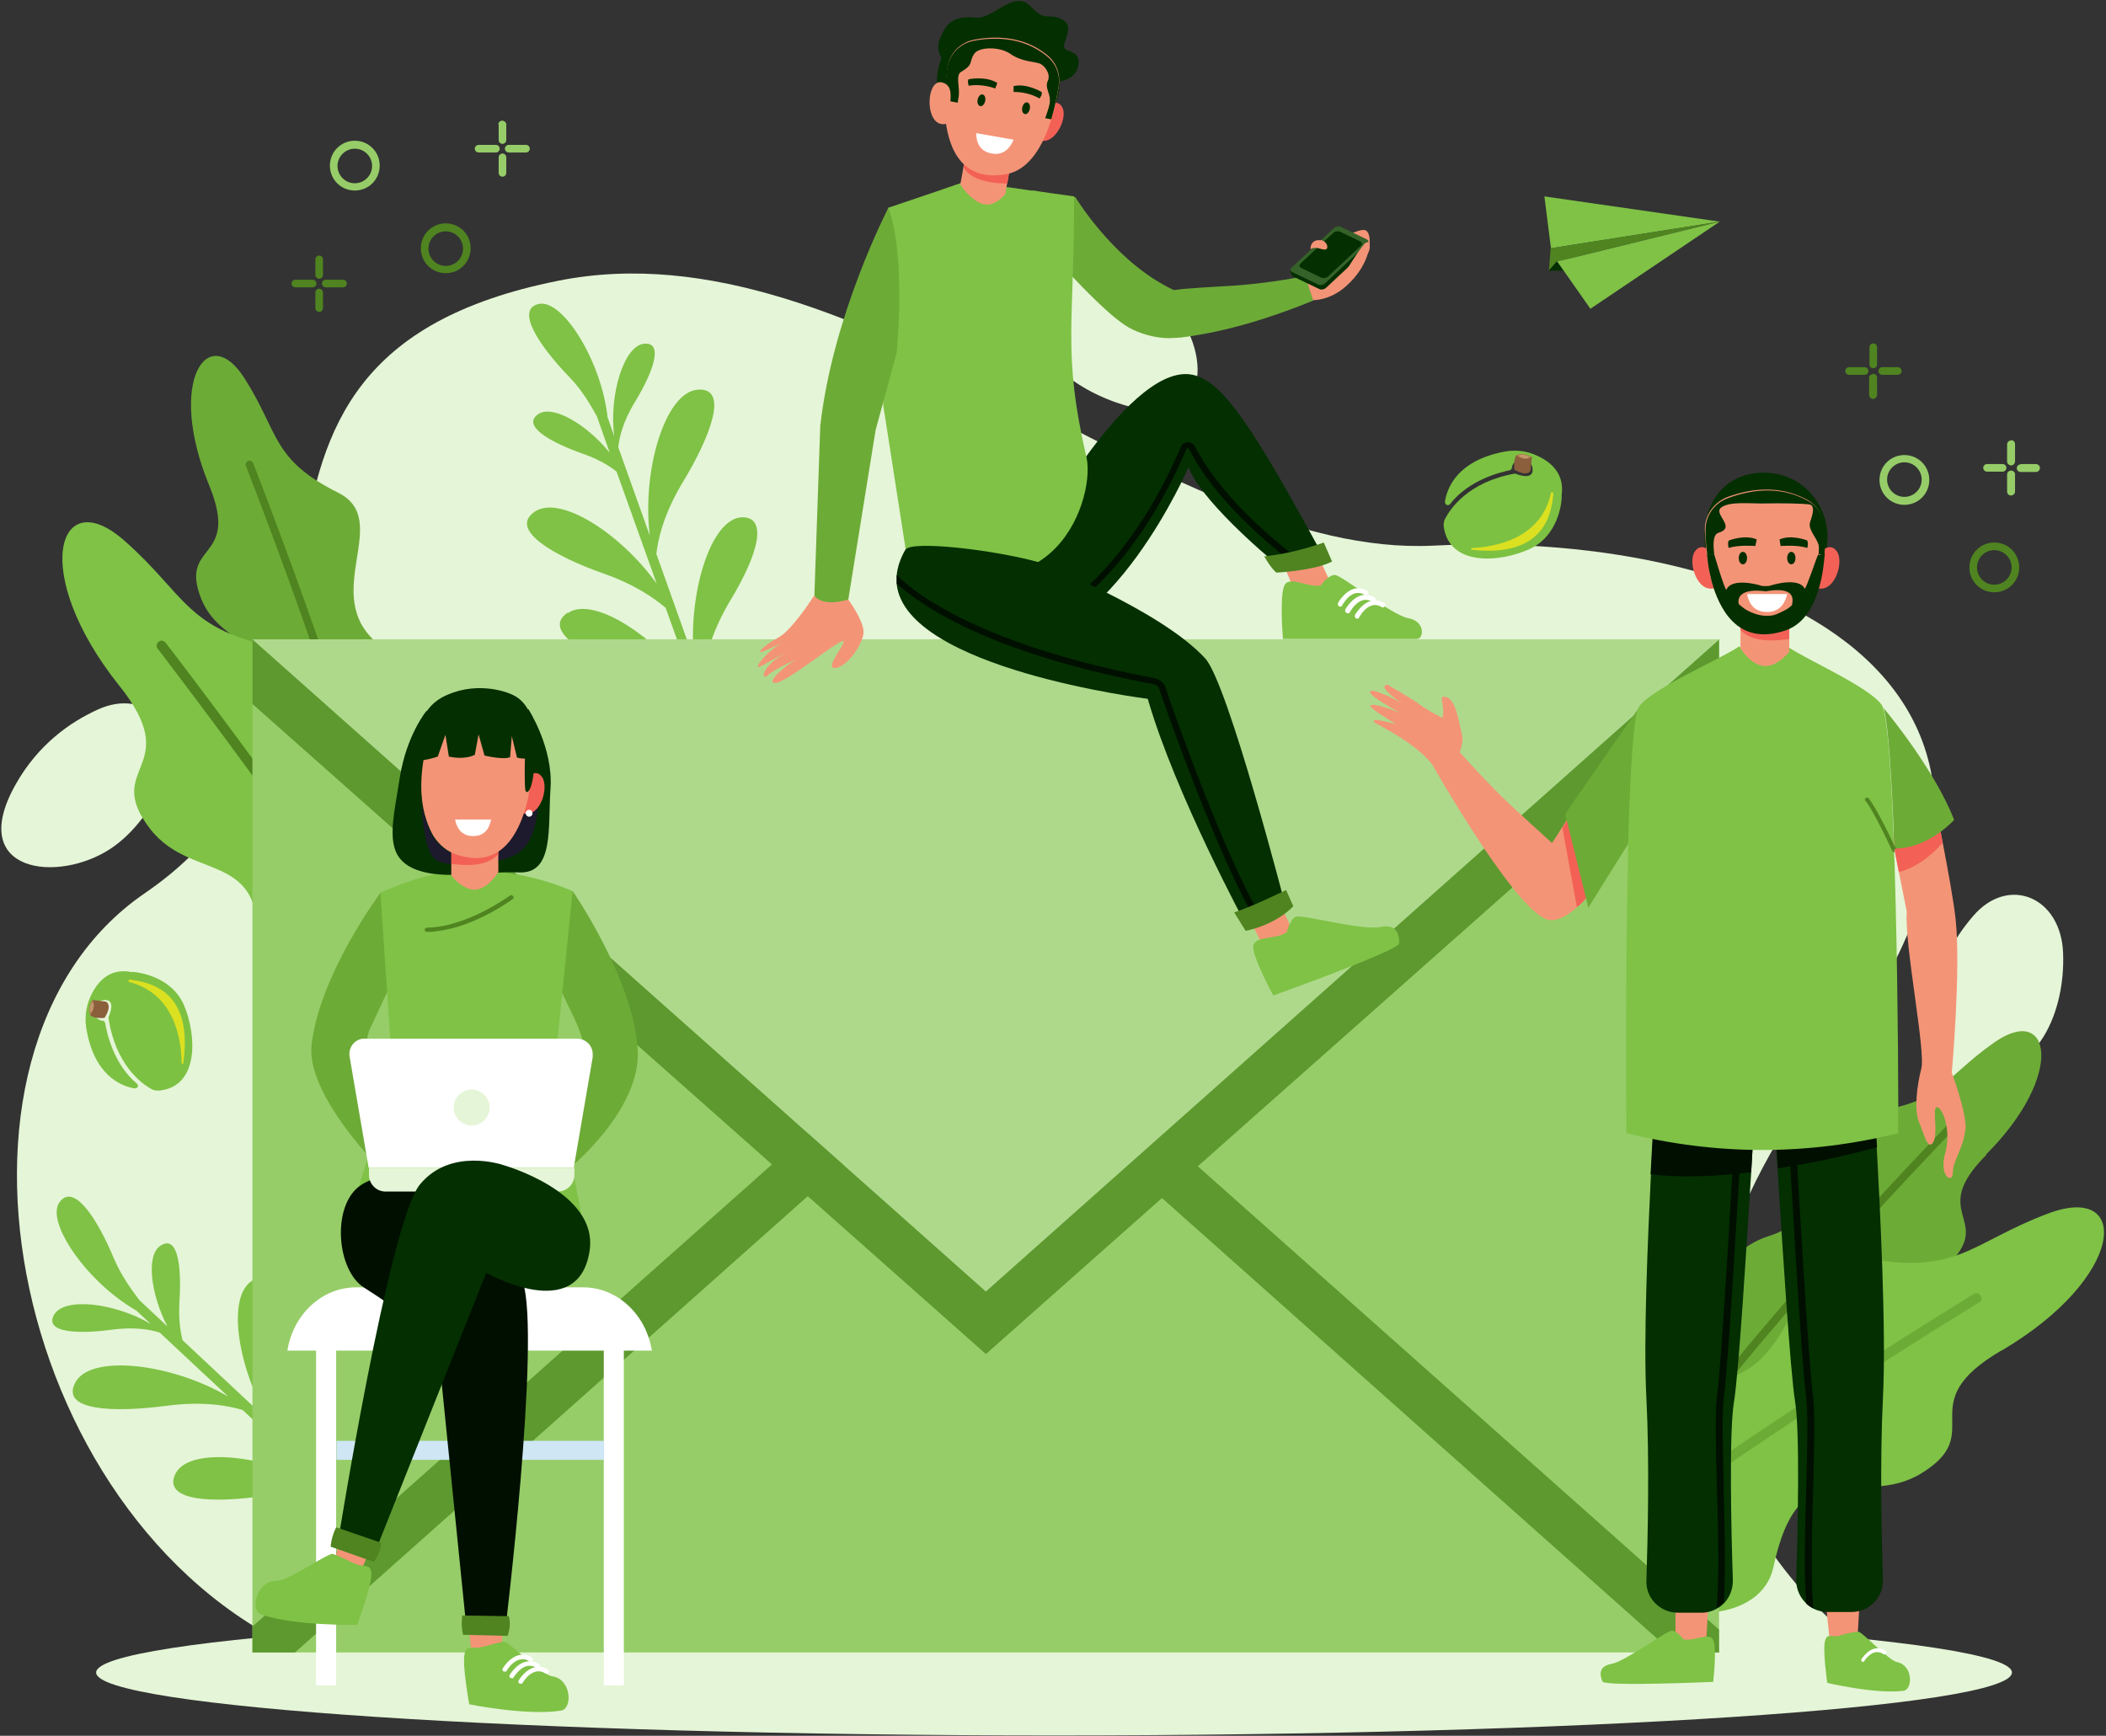 <?xml version="1.0" encoding="UTF-8"?>
<svg id="Layer_1" data-name="Layer 1" xmlns="http://www.w3.org/2000/svg" version="1.1" viewBox="0 0 609 502">
  <rect x="0" y="0" width="609" height="502" fill="#333333" stroke="none"/>
  <defs>
    <style>
      .cls-1 {
        fill: #f49477;
      }

      .cls-1, .cls-2, .cls-3, .cls-4, .cls-5, .cls-6, .cls-7, .cls-8, .cls-9, .cls-10, .cls-11, .cls-12, .cls-13, .cls-14, .cls-15, .cls-16, .cls-17, .cls-18, .cls-19, .cls-20, .cls-21, .cls-22, .cls-23 {
        stroke-width: 0px;
      }

      .cls-2 {
        fill: #aed98b;
      }

      .cls-3 {
        fill: #f7941d;
      }

      .cls-4 {
        fill: #7fc246;
      }

      .cls-5 {
        fill: #5d992f;
      }

      .cls-6 {
        fill: #3f77c4;
      }

      .cls-7 {
        fill: #7cc142;
      }

      .cls-8 {
        fill: #6dab37;
      }

      .cls-9 {
        fill: #96cd68;
      }

      .cls-10 {
        fill: #1c1a2c;
      }

      .cls-11 {
        fill: #042f01;
      }

      .cls-12 {
        fill: #356229;
      }

      .cls-13 {
        fill: #a97c50;
      }

      .cls-14 {
        fill: #4f8420;
      }

      .cls-15 {
        fill: #e5f5d7;
      }

      .cls-16 {
        fill: #f36156;
      }

      .cls-17 {
        fill: #8b5e3c;
      }

      .cls-18 {
        fill: #cfe6f4;
      }

      .cls-19 {
        fill: #dbe020;
      }

      .cls-20 {
        fill: #c49a6c;
      }

      .cls-21 {
        fill: #000f00;
      }

      .cls-22 {
        fill: #252334;
      }

      .cls-23 {
        fill: #fff;
      }
    </style>
  </defs>
  <path class="cls-15" d="M541.9,479.2c-30.3-23-82.1-80.1-13.9-169.8,84.4-110.9-16.7-156.4-113.5-151.6-77.9,3.8-165.6-94.1-253.1-76.6-116.1,23.2-40.7,123.2-119.5,177.1-67.1,45.9-38.3,185.9,49.1,220.9h450.9,0Z"/>
  <path class="cls-15" d="M596.6,275.8c-.5-16.4-15.8-22.8-26-10.9-5.9,6.8-11.5,16.6-12.5,29.7-2.3,29.3,23.3,20.8,32.9,5.1,4.1-6.7,5.9-15.6,5.6-23.9M314.4,75.3c-16.2-3.1-25.7,10.5-16.2,23.1,5.4,7.2,13.8,14.7,26.4,18.6,28.1,8.6,25.3-18.3,12-31-5.7-5.4-14-9.1-22.2-10.6ZM47.3,226c6.5-15.1-4.8-27.3-19-20.8-8.2,3.7-17.4,10.3-23.8,21.7-14.4,25.6,12.4,28.7,27.7,18.4,6.5-4.4,11.9-11.7,15.1-19.4ZM581.8,483.7c0,10.1-124,18.2-277,18.2s-277-8.2-277-18.2,124-18.2,277-18.2,277,8.2,277,18.2"/>
  <path class="cls-8" d="M574.4,334c-17,17,2,18.4-10.5,31.2-11.3,11.7-28.1.3-27,28.8.2,6.2-4.3,10.9-10.7,13.2-10.5,3.9-20.7.3-27-6.9-.5-.6-1-1.2-1.5-1.8-4.8-6.5-6.5-15.4-3-24.2,2.9-7.1,8-14.1,17-16.9,21.2-6.6,9.4-34.6,27.4-35.9,21.6-1.5,22.4-9.4,37.7-20.1,16.3-11.3,20.5,9.5-2.5,32.5"/>
  <path class="cls-14" d="M566.8,324.8c-.5.5-39.8,41-67.5,75.6-.5-.6-1-1.2-1.5-1.8,27.8-34.6,66.9-74.9,67.4-75.4.4-.4,1.2-.5,1.6,0,.4.4.5,1.2,0,1.6h0Z"/>
  <path class="cls-4" d="M578.7,390.6c-26.6,15.6-3.5,23.5-23.1,35.5-17.9,10.9-35.1-8.7-42.8,27.2-1.7,7.8-8.8,12.1-17.5,13-14.3,1.5-25.9-6.3-31.4-17.3-.5-.9-.9-1.8-1.2-2.7-3.9-9.7-3.2-21.3,4.1-31.1,5.9-7.9,14.5-15,26.6-15.6,28.5-1.3,22.9-40.1,45.6-35.8,27.4,5.1,30.9-4.5,53.4-12.9,23.9-8.9,22.4,18.5-13.6,39.7"/>
  <path class="cls-8" d="M572.2,376.7c-.7.5-62.8,38.3-108.4,72.4-.5-.9-.9-1.8-1.2-2.7,45.8-34.1,107.4-71.7,108.2-72.2.7-.4,1.6-.2,2,.6.4.7.2,1.5-.5,1.9M60.5,140.4c9.1,22.2-8.9,16.2-2.3,32.8,6,15.1,25.8,11.1,13.8,37-2.6,5.7-.2,11.7,4.7,16.3,8.2,7.6,19,8.3,27.6,4.1.7-.3,1.4-.7,2-1.1,6.9-4.2,12-11.7,12.1-21.2,0-7.7-1.9-16.1-9.2-22.2-17-14.2,4.6-35.6-11.4-43.6-19.4-9.7-17-17.3-27.1-33.1-10.6-16.7-22.6.9-10.2,31"/>
  <path class="cls-14" d="M71.1,134.7c.2.6,20.9,53.2,33.2,95.8.7-.3,1.4-.7,2-1.1-12.3-42.7-32.9-94.9-33.1-95.5-.3-.6-.9-.8-1.5-.6-.5.2-.8.9-.6,1.4h0Z"/>
  <path class="cls-4" d="M34.5,198.3c19.2,24.1-5.1,23.2,8.9,41.4,12.8,16.5,35.8,4.4,30.3,40.7-1.2,7.9,3.9,14.5,11.7,18.4,12.8,6.5,26.4,3.4,35.5-4.9.7-.7,1.4-1.4,2.1-2.1,7.1-7.7,10.6-18.7,7.3-30.5-2.7-9.5-8.2-19.2-19.3-24.1-26.2-11.4-7.1-45.6-29.8-49.8-27.4-5-27.3-15.3-45.3-31.1-19.1-16.8-27.5,9.2-1.5,41.9"/>
  <path class="cls-14" d="M45.6,187.6c.5.7,44.9,58.2,75.4,106.4.7-.7,1.4-1.4,2.1-2.1-30.6-48.2-74.7-105.4-75.2-106-.5-.7-1.4-.8-2-.3-.7.5-.8,1.4-.3,2,0,0,0,0,0,0h0Z"/>
  <path class="cls-4" d="M164.2,177.3c7.7-5.3,27.1,7.8,37.3,23.7l-9-25.2c-3.3-2.8-9-6.8-17.9-9.9-13.9-4.9-27.7-12.6-20-17.9,7.3-5,24.8,6.2,35.3,20.8l-11.6-32.4c-2.1-1.7-5.4-3.7-10.1-5.3-8.7-3.1-17.5-7.9-12.6-11.3,4.2-2.9,14,2.9,20.7,11.1l-3.7-10.5c-1.7-3-4.1-7.4-8-11.4-8.9-9.2-15.6-19.6-8.8-21.1,6.9-1.5,18.1,16.5,19.9,32.8l1.9,5.4c-1.5-11.9,2.8-26.2,8.7-26.7,5.9-.5,2.2,8.8-2.6,16.7-3.7,6-4.7,10.8-4.9,13.3l9.1,25.5c-2.3-18.8,4.4-41.4,13.8-42.2,9.4-.8,3.5,13.9-4.1,26.5-5.8,9.5-7.4,17.1-7.8,21l10.9,30.6c-1.9-18.6,4.7-41.1,14-41.2,7.1,0,5,10-3.6,24.2-5.8,9.7-7.6,18.3-8.2,22.9l5.1,14.4c-.9.6-1.8.9-2.6.9l-2-5.7c-2.9-2.8-8.9-7.5-19.3-11.2-13.9-4.9-27.7-12.6-20-17.9M96.1,391c-7.9,5-3.7,28,6.9,43.6l-19.6-18.3c-1.3-4.1-2.7-10.9-2-20.4,1-14.7-.5-30.5-8.5-25.5-7.5,4.7-4.1,25.3,5,40.7l-25.1-23.5c-.7-2.6-1.2-6.4-.9-11.4.6-9.2-.3-19.2-5.4-16-4.4,2.7-2.9,14.1,1.9,23.4l-8.1-7.6c-2.1-2.8-5.1-6.8-7.3-11.9-4.9-11.8-11.7-22.1-15.8-16.4-4.1,5.7,8,23.2,22.2,31.3l4.2,3.9c-10.3-6.1-25.1-7.9-28-2.6-2.8,5.2,7.2,5.5,16.4,4.3,7-1,11.8,0,14.2.8l19.8,18.5c-16.3-9.6-39.8-12.4-44.2-4.1-4.5,8.3,11.4,8.7,26,6.8,11-1.5,18.6,0,22.4,1.2l23.7,22.2c-16.3-9.2-39.6-12-43.3-3.5-2.9,6.5,7.2,8.5,23.7,6.4,11.2-1.5,19.9.3,24.3,1.6l11.2,10.4c.9-.5,1.5-1.2,1.9-2.1l-4.4-4.2c-1.4-3.8-3.4-11.2-2.6-22.1,1-14.7-.5-30.5-8.5-25.5"/>
  <path class="cls-9" d="M497.1,184.9v293H73V184.9h424.1Z"/>
  <path class="cls-5" d="M497.1,184.9v18.8l-212,187.9L73,203.6v-18.8l212,188.6,212.1-188.6h0Z"/>
  <path class="cls-5" d="M244.2,336.5l-158.9,141.4h-12.3v-7.5l162.1-144.2,9.1,10.3M497.1,471.4v6.5h-13.4l-158.9-141.4,9.1-10.3,163.2,145.1"/>
  <path class="cls-2" d="M73,184.9l212.1,188.6,212.1-188.6H73Z"/>
  <path class="cls-1" d="M380.1,158.5l5.4,11.6-11.4.2-4.4-10.5,10.4-1.2"/>
  <path class="cls-4" d="M381.9,169.3s2.3-3.2,4.2-3c1.9.1,16.3,11.6,21.2,12.5,4.9.9,4.5,6,2.4,6-5.9,0-38.7,0-38.7,0,0,0-1-11.7.3-15.2,1.3-3.5,6.8.5,10.7-.3"/>
  <path class="cls-23" d="M389.9,177.3c-.4.1-.8-.1-.9-.5,0-.2,0-.4,0-.5,0-.1,1.6-2.7,3.6-3.7,2.7-1.4,4.8.2,4.9.2.3.2.4.6.2,1-.2.3-.6.4-1,.2,0,0,0,0,0,0,0,0-1.5-1.1-3.4-.1-1.7.8-3,3.2-3,3.2,0,.2-.2.3-.4.3"/>
  <path class="cls-23" d="M387.8,175.4c-.4.1-.8,0-.9-.5,0-.2,0-.4,0-.5,0-.1,1.6-2.7,3.6-3.7,2.7-1.4,4.8.2,4.9.2.3.2.4.7.1,1-.2.3-.7.4-1,.1,0,0-1.5-1.1-3.4-.1-1.7.8-3,3.2-3,3.2,0,.2-.2.3-.4.3M392.7,178.9c-.4.1-.8-.1-.9-.5,0-.2,0-.4,0-.5,0-.1,1.6-2.7,3.6-3.7,2.7-1.4,4.8.2,4.9.2.3.2.4.7.1,1-.2.3-.7.4-1,.1,0,0,0,0,0,0,0,0-1.5-1.1-3.4-.1-1.7.8-3,3.2-3,3.2,0,.2-.2.3-.4.3h0Z"/>
  <path class="cls-11" d="M383.4,162.2l-5.1,1.7-2.8.2-4.8.3c-6.4-5.1-23.7-20.3-27-29.3,0,0-22.2,51.6-52.9,51.6s3.3-25.7,8.3-31c0,0,28.3-52.7,46.6-47.1,8.2,2.5,16.5,14.5,37.7,53.7"/>
  <path class="cls-21" d="M378.3,163.9l-2.8.2c-18.8-14.3-27.6-26.3-31.6-34.1-.1-.3-.4-.4-.5-.4-.1,0-.2,0-.3.2-9,21.2-19.8,34-27.3,40.9-8.2,7.6-14.1,10.1-14.4,10.2l-.3-.8-.3-.8c0,0,6-2.5,13.9-9.9,7.3-6.8,17.9-19.3,26.8-40.2.3-.8,1-1.3,1.9-1.3.9,0,1.8.5,2.2,1.3,4,7.8,13,20.1,32.8,34.7"/>
  <path class="cls-14" d="M365.6,160.9c.8,1.5,2.2,3.6,3.5,4.7,0,0,10.8-.5,16.1-3.2l-2.4-5.5s-8.6,3.2-17.3,4"/>
  <path class="cls-8" d="M379.8,86.9c-15.4,6.3-27.8,9.4-38.2,10.7h0c-.1,0-2.6.2-3.6.2-2.8,0-6.7-.7-10.5-2.5-2.8-1.3-6.7-4.6-10.8-8.6-5.1-4.9-10.5-10.8-14.2-15.1-2.9-3.3-4.8-5.5-4.8-5.5,2.6-3.8,8.3-7.3,13.2-9.2,0,0,10.3,17.2,26,25.7.9.5,1.7.9,2.6,1.3,3.6-.6,13.2-1,17.4-1.3,11.4-.8,20.6-2.8,20.6-2.8l2.3,7.1"/>
  <path class="cls-1" d="M377.1,79.2s2.1-5.4,5.1-7c2.9-1.5,11.2-7,13-5.4,1.8,1.6,1.4,9.5-6,16-4.7,4.2-9.5,4-9.5,4l-2.5-7.7"/>
  <path class="cls-11" d="M395.7,71.8l-12.3,11.5c-.5.4-1.3.6-1.9.3l-7.5-3.6c-.2-.1-.4-.3-.5-.5h0c0,0-.4-1.3-.4-1.3l2-.8,19.3-7.3,1-.4.4,1.3h0c0,0,0,.1,0,.1,0,.2,0,.5-.3.7"/>
  <path class="cls-22" d="M394.5,70l-19.3,7.3,10.9-10.2c.5-.4,1.3-.6,1.9-.3l6.5,3.2"/>
  <path class="cls-12" d="M381.2,82.3l-7.5-3.6c-.6-.3-.7-.8-.2-1.3l12.3-11.5c.5-.4,1.3-.6,1.9-.3l7.5,3.6c.6.3.7.8.2,1.3l-12.3,11.5c-.5.4-1.3.6-1.9.3"/>
  <path class="cls-11" d="M382.8,80.4c-.2,0-.5,0-.7-.1l-5.8-2.8c-.6-.3-.7-.8-.2-1.3l9.5-8.9c.3-.3.7-.4,1.2-.4s.5,0,.7.1l5.8,2.8c.6.3.7.8.2,1.3l-9.5,8.9c-.3.3-.7.4-1.2.4h0Z"/>
  <path class="cls-22" d="M396,71.1h0s0,0,0,0h0Z"/>
  <path class="cls-1" d="M381.9,69.4s1.7.3,1.9,1.8c.2,1.5-1.4.9-2.5.6-1-.3-2,0-2.1.2-.5.5-.4-3,2.7-2.5M389.7,77.6s2.7-4.5,4.8-7c1.4-1.6,2.1.7,1.2,2.4-1,1.7-2.9,5-6,4.6"/>
  <path class="cls-4" d="M261.9,158.9l-6.1-39.2-.4-2.3v-1.8s1.4-55.5,1.4-55.5l15.4-5.2.8-.3,3.5-1.2,2.7-.9,16.3,2.2,2.6.4h.9c0,.1,11.6,1.7,11.6,1.7.1,36.8-3.4,44.8,3.4,74.7,3.4,11.3-9.1,51.3-52.2,27.3"/>
  <path class="cls-6" d="M0,0"/>
  <path class="cls-1" d="M369.7,260.3l4.3,9.5-8.7,3.8-5.1-9.8,9.6-3.4"/>
  <path class="cls-4" d="M372.1,269.6s.9-3.8,2.7-4.5c1.8-.6,19.5,4.1,24.4,3,4.9-1.1,5.5,2.6,5.4,4.7,0,2.1-36.4,15.1-36.4,15.1,0,0-5.5-10.1-5.8-13.8-.2-3.7,6.5-2.2,9.7-4.5"/>
  <path class="cls-6" d="M0,0"/>
  <path class="cls-6" d="M0,0"/>
  <path class="cls-11" d="M371.9,262.2c-.9,1-3.7,2.6-6.7,4-.6.2-1.1.5-1.7.7-1,.4-2,.8-2.9,1.1,0,0-20.7-38.2-28.7-65.9,0,0-70.1-8.7-72.6-33.2,0-.8,0-1.7,0-2.5.2-2.3,1-4.8,2.5-7.4,1.6-2.8,25.6,0,38.6,3.6,0,0,35.2,13.7,48.1,27.8,6.6,7.1,23.3,71.9,23.3,71.9"/>
  <path class="cls-21" d="M365.2,266.1c-.6.2-1.1.5-1.7.7-10.5-17.3-25-57.9-28.3-67.6-.2-.7-.8-1.2-1.5-1.3-34.1-6.4-53.7-15.3-64.2-21.7-4.6-2.8-7.9-5.4-10.2-7.4,0-.8,0-1.7,0-2.5,2.2,2.2,5.8,5.2,11.4,8.5,10.3,6.2,29.7,15,63.4,21.4,1.3.3,2.4,1.2,2.9,2.5,3.2,9.7,17.8,50.4,28.2,67.4"/>
  <path class="cls-14" d="M356.9,263.9l3.3,5.3s8.2-1.4,13.8-7.1l-2.1-4.7s-10,4.9-15.1,6.5Z"/>
  <path class="cls-1" d="M245.3,173.4s4.8,6.5,4.4,9.8c-.4,3.3-4.7,9.7-8.2,10-3.5.3,4-8.1,2.2-7.8-2.1.3-16.4,12.1-19.5,12.1s3.6-5.5,6.1-6.8c0,0-6.8,3-8.3,4.6-1.6,1.6-2.7-1.8,5.2-6.6,0,0-7.2,4.1-7.7,4.2-1.6.2,3-5.2,6.9-7.1,0,0-5.8,2.8-6.4,2.8-.8,0,.9-1.9,5.2-4.3,3.9-2.1,10.2-12,10.2-12l9.8,1.2"/>
  <path class="cls-8" d="M256.9,60.1s-16.1,30.9-19.7,63.1l-1.7,49s1.7,3.5,9.8,1.2l7.9-49,6.1-22.4s2.8-27.6-2.4-41.9h0Z"/>
  <path class="cls-11" d="M306.2,26.7c-1.7,9.7-10.9,16.1-20.6,14.4-9.7-1.7-16.1-10.9-14.4-20.6,1.7-9.7,10.9-16.1,20.6-14.4,9.7,1.7,16.1,10.9,14.4,20.6Z"/>
  <path class="cls-11" d="M306.5,23.5s5.2-.5,5.4-5.4c.2-4.2-5.1-2.4-4.1-5.5,1-3.1,2.4-5.9-1.6-7.4-3.5-1.3-4,1.1-8.1-3.3-4.9-5.2-10.9,3.8-16,3.2-7.5-.9-9.1,3.1-10.4,6.4-1.3,3.2,1.1,6.1,1.1,6.1l33.7,6"/>
  <path class="cls-16" d="M302.4,31.1s3.4-3.2,4.9.2-3,11.9-7.6,8.8l2.7-9h0Z"/>
  <path class="cls-16" d="M0,0"/>
  <path class="cls-16" d="M0,0"/>
  <path class="cls-1" d="M279.3,44.4l-1.6,9s3,4.6,6.5,5.6c3.6,1,6.5-2.9,6.5-2.9l1.5-8.6-13-2.9"/>
  <path class="cls-16" d="M279.3,44.4l-.7,4c1.9,3.1,6.1,4.6,12.7,4.7l1-5.8-13-2.9"/>
  <path class="cls-1" d="M274,19.7c-.5,3.5-.9,7.9-.8,11.5,0,.9,0,1.8.1,2.5.7,6.9,3.4,19.1,17.5,16.7,6.2-1,10.1-7.1,12.4-13.5,1.6-4.3,2.5-8.9,3-12.1.5-3.3-.7-6.7-3.3-8.8-7-5.8-15.5-5.6-21.3-4.5-4,.8-7.1,4-7.6,8.1"/>
  <path class="cls-11" d="M295.6,31.1c-.2,1,.2,1.8.8,1.9.6.1,1.2-.6,1.4-1.5.2-1-.2-1.8-.8-1.9-.6-.1-1.2.6-1.4,1.5ZM282.7,28.8c-.2,1,.2,1.8.8,1.9.6.1,1.2-.6,1.4-1.5.2-1-.2-1.8-.8-1.9s-1.2.6-1.4,1.5ZM301.2,26.6s-4.3-2.6-8.1-1.7v1.7s4-.2,7.5,1.9c.4-.7.8-1,.6-1.9ZM280.2,22.9s4.9-1,8.2,1.1l-.6,1.6s-3.7-1.5-7.7-.8c-.1-.8-.4-1.2,0-1.9M0,0"/>
  <path class="cls-23" d="M293.1,40.4c-.7,1.7-2.4,4.7-6.3,4-3.9-.7-4.5-3.8-4.5-5.9l10.8,1.9Z"/>
  <path class="cls-23" d="M0,0"/>
  <path class="cls-11" d="M302.3,34c.6-1.7,1.4-3.9,1.3-5.1,0-2.1-1.5-3.6-.6-5.5.9-1.9-.8-4.4-2.3-5-1.5-.6-5.2-.5-8.5-2.8-3.1-2.2-9.2-2.1-10.5,0-1.6,2.4,0,3-3.8,5.2-1.5.9-.5,4.1-.6,6.1,0,.9-.1,1.3-.3,2.3v.5c0,0-3.9-.7-3.9-.7.1-3,.4-6.4.8-9.1.5-4.1,3.6-7.3,7.6-8.1,5.8-1.1,14.3-1.3,21.3,4.5,2.6,2.1,3.9,5.5,3.3,8.8-.4,2.6-1.1,6-2.1,9.4l-1.7-.3"/>
  <path class="cls-1" d="M274.6,30.8c.2-1,.3-2,.3-3,0-1.4-.2-2.7-1.4-3.5-1-.6-2.2-.9-3.2.2-2.6,2.7-2,12.6,3.4,11.3l1-5.1"/>
  <path class="cls-1" d="M0,0"/>
  <path class="cls-1" d="M0,0"/>
  <path class="cls-1" d="M474.9,235.7s-5.8,11.1-12.7,19.9c-2,2.6-4.1,5-6.2,6.8-3.4,3-6.7,4.6-9.4,3.2-10-4.9-32.2-44.1-32.2-44.1l5.5-6.4s9.9,11.2,17.1,17.9c3.9,3.6,7.8,7.2,11.8,10.8,1-1.5,2-3,2.9-4.5,1.1-1.8,2.3-3.5,3.4-5.3,8.3-13.4,18.3-28,18.3-28l1.5,29.7h0Z"/>
  <path class="cls-1" d="M421.3,219.1s2.3-3.7,1.4-7c-.9-3.3-1.7-10.8-5.3-10.6-1.3,0,.6,3.2-.3,6.1,0,0-3.9-1.9-6.5-3.8-2.3-1.7-7-4.4-9.2-5.7-.6-.3-1.3.3-1,.9.6,1,1.9,2.4,5.1,4.4,0,0-7.9-4.4-9.2-3.5-1.3,1,8.7,6.3,8.7,6.3,0,0-8.1-3.3-8.7-2.1-.4.7,7.5,5.4,7.5,5.4,0,0-7.9-2.4-6.4-.6.4.5,15.4,7.3,18.5,15.2,0,0,4.4-2.4,5.4-5.1"/>
  <path class="cls-16" d="M462.2,255.6c-2,2.6-4.1,5-6.2,6.8l-4.2-23c1.1-1.8,2.3-3.5,3.4-5.3l7.1,21.5"/>
  <path class="cls-8" d="M473.7,205l-21.1,30.4,6.7,27.1,16.5-26.4s3.1-17.6-2.2-31.1"/>
  <path class="cls-1" d="M484.5,464.8v9.6h8.9c0-.1.6-10.3.6-10.3l-9.5.7h0Z"/>
  <path class="cls-11" d="M507.2,324.8c0,1.1-.4,6.6-.8,14.2-1.3,21-3.6,58.2-5,66.6-1.4,8.6-.8,36.7-.3,51.5,0,2.5-.9,4.8-2.5,6.5-.6.6-1.3,1.2-2.1,1.6-1.4.8-2.9,1.2-4.5,1.2h-6.8c-5.1,0-9.3-4.2-9.1-9.2.4-12.5.9-35.2,0-52.7-.9-16.7.4-46.3,1.3-64.7h0c.4-7.4.7-12.9.9-15.2l29,.4h0Z"/>
  <path class="cls-21" d="M478.2,324.4l29,.4c0,1.1-.4,6.6-.8,14.2-9.9,1.2-20.1,1.7-29.1.6.4-7.4.7-12.9.9-15.2Z"/>
  <path class="cls-21" d="M498.4,430.7c.3,9.4.5,19.2.3,27,0,2.2-.1,4.1-.2,5.7-.6.6-1.3,1.2-2.1,1.6.2-1.9.3-4.3.4-7.3.2-7.8,0-17.5-.3-26.9-.3-11.5-.6-22.3,0-27,1.4-10.1,4.5-64.9,5.3-79.5h2c-.8,14.7-3.9,69.6-5.3,79.8-.6,4.5-.3,15.2,0,26.7Z"/>
  <path class="cls-4" d="M486.8,474.1s-1.9-2.6-3.4-2.5c-1.5,0-13.4,8.9-17.4,9.6-4,.7-3.3,3.6-2.6,5.1.7,1.5,32,.1,32,.1,0,0,1.1-9.1.1-11.9-1-2.8-5.5.3-8.7-.4Z"/>
  <path class="cls-6" d="M0,0"/>
  <path class="cls-6" d="M0,0"/>
  <path class="cls-1" d="M528.1,464.8l1,9.6h8c0-.1.6-10.3.6-10.3l-9.5.7h0Z"/>
  <path class="cls-11" d="M544.5,404.3c-.9,17.6-.4,40.3,0,52.7.1,5-4,9.2-9.1,9.2h-6.8c-1.5,0-2.9-.3-4.2-1-.8-.4-1.5-.9-2.1-1.5-1.8-1.7-2.9-4.1-2.9-6.8.5-14.7,1.1-42.9-.3-51.5-1.4-8.5-3.8-46.9-5.1-67.6-.4-6.9-.7-11.9-.8-13.1l29.1.4c0,1.5.2,3.8.4,6.6.9,16.6,2.8,53.1,1.8,72.4"/>
  <path class="cls-21" d="M542.8,331.8c-5.5,1.5-16.3,4.2-28.7,6.1-.4-6.9-.7-11.9-.8-13.1l29.1.4c0,1.5.2,3.8.4,6.6"/>
  <path class="cls-21" d="M524,457.7c0,3.2.2,5.6.4,7.5-.8-.4-1.5-.9-2.1-1.4-.1-2-.2-4-.3-6-.2-7.9,0-17.6.3-27,.3-11.4.6-22.2,0-26.7-1.4-10.2-4.5-65.1-5.3-79.7h2c.8,14.5,3.9,69.3,5.3,79.5.6,4.6.3,15.5,0,27-.3,9.4-.5,19.1-.3,26.9"/>
  <path class="cls-4" d="M532.2,472.9s4.1-1.1,5.2-1c1.1,0,8.7,8.3,11.2,8.8,4.6.9,4.6,7.9,1.8,8.3-8.1,1-22-2.3-22-2.3,0,0-1.3-9-.7-11.9s2.2-1,4.5-1.8"/>
  <path class="cls-23" d="M538.9,480.6c-.1,0-.3,0-.4,0-.3-.2-.3-.5-.2-.8,0,0,0,0,0,0,0,0,1.4-2.1,3.1-2.8,2.3-.9,3.9.4,3.9.5.2.2.3.5,0,.8-.2.2-.6.3-.8,0,0,0-1.2-.9-2.8-.3-1.4.6-2.6,2.3-2.6,2.4,0,.1-.2.2-.3.2"/>
  <path class="cls-23" d="M0,0"/>
  <path class="cls-4" d="M549,327.7c-26.3,6.5-52.5,6.5-78.7,0-.1-9.6-.3-48,.5-79.5,0-.6,0-1.2,0-1.8,0-.3,0-.6,0-.9h0c0-.4,0-.8,0-1.2.6-20.8,1.5-37.7,3.2-40h0c3.9-5.3,23.6-13.7,29-17.4.5.7,3.1,4.7,6.6,5,3.8.3,7.3-4.1,7.3-4.1v-.8c5.5,3.8,23.3,11.5,27.2,16.8,4.3,5.8,5,107.7,4.8,124"/>
  <path class="cls-6" d="M0,0"/>
  <path class="cls-6" d="M0,0"/>
  <path class="cls-1" d="M568.3,326.6c-.4,5.2-3.6,9.1-3.6,12.5,0,3.4-4.1,1.2-2.2-5.6,1.9-6.8-.9-13.4-2.4-13.3-1.5,0,.5,7.6-1.1,10.2-1.6,2.5-2.7-2.8-4.1-6-1.4-3.4-.6-10.4.7-15.4,1.3-5-5-36.4-4.2-45.3l-2.3-11.5-1.3-6.7-.2-7,12.2-4.7c.5,2.3.9,4.6,1.4,6.9.2,1,.4,2.1.6,3.1,1.6,8.4,3.1,16.6,3.7,21.9,1.6,14.7-1.1,44.5-1.1,44.5,0,0,4.3,11.5,4,16.4"/>
  <path class="cls-16" d="M561.7,243.8c-2.7,3.1-7.1,7-12.6,8.4l-1.3-6.7-.2-7,12.2-4.7c.5,2.3.9,4.6,1.4,6.9.2,1,.4,2.1.6,3.1"/>
  <path class="cls-8" d="M565.1,237.1s-1.5,1.7-4,3.5c-3.1,2.3-7.7,4.8-13.3,4.8-.7-19.4-1.7-35.8-3.1-40.6,2.6,3.1,14.9,18.4,20.4,32.3Z"/>
  <path class="cls-14" d="M539.4,231.5c2.3,3,5.5,9.8,7,12.9l.5,1.1c.2.4.3.6.3.6,0,.2.3.4.6.4h0c0-.3,0-.6,0-.9.2,0,.4,0,.5,0,0-.2-.3-.6-.6-1.2-.4-.8-.8-1.8-1.4-3-1.7-3.4-4.1-8.1-5.9-10.5-.2-.3-.6-.3-.9-.1-.3.2-.3.6-.1.8,0,0,0,0,0,0"/>
  <path class="cls-11" d="M528.4,155.7c0,10.5-6.6,17.8-17.3,17.8s-18.2-7.8-18.2-18.3,6.4-18.5,17.1-18.5,18.5,8.5,18.5,19h0Z"/>
  <path class="cls-16" d="M526,160.2s3-3.9,5.2-.7c2.2,3.2-.9,12.7-6.3,10.4l1.1-9.7Z"/>
  <path class="cls-16" d="M0,0"/>
  <path class="cls-16" d="M0,0"/>
  <path class="cls-16" d="M495.3,160.2s-3-3.9-5.2-.7c-2.2,3.2.9,12.7,6.3,10.4l-1.1-9.7Z"/>
  <path class="cls-16" d="M0,0"/>
  <path class="cls-16" d="M0,0"/>
  <path class="cls-1" d="M503.3,178v9.5s2.9,4.8,6.8,5.1c3.9.3,7.3-4.1,7.3-4.1v-9.8l-14.1-.7"/>
  <path class="cls-16" d="M503.3,178v4.2c2.6,2.8,7.3,3.6,14.1,2.6v-6.1l-14.1-.7"/>
  <path class="cls-1" d="M527.6,159.9c-.1,2-.4,4.1-.8,6.2-1.3,7-4.2,13.8-10.5,16-14.2,5-19.3-7-21.4-14-.2-.8-.4-1.7-.6-2.6-.3-1.7-.6-3.5-.8-5.4-.2-2.2-.4-4.4-.5-6.6-.2-4.2,2.4-8.1,6.4-9.7,5.8-2.2,14.7-3.9,23.1.7,3.1,1.7,5,4.9,5.1,8.4,0,2.2,0,4.5-.2,6.7h0Z"/>
  <path class="cls-11" d="M518.2,175h0s0,0,0,0c-.6.6-1.3,1.1-1.9,1.4-3.6,1.9-4,1.6-5.4,1.7-1.5,0-3.4-.4-5.5-1.5-.6-.3-1.6-1-2.6-1.9,0,0-1.5-4.9,7.8-3.7,9.3-1.6,7.7,3,7.6,4h0ZM525.8,160.3c-.5.9-3.1,8.9-3.9,10-1.7-3.6-9.8-1-9.8-1-.5.2-1,.2-1.6.2s-1,0-1.5-.2h0s-8.2-2.5-9.8,1.3c-.8-1.1-3.1-9-3.5-10.3h-2.1c.2,1.9.4,3.7.8,5.4.2.9.4,1.8.6,2.6,2,7,7.1,18.9,21.4,14,6.3-2.2,9.2-9.1,10.5-16,.4-2.1.6-4.2.8-6.2l-1.8.4"/>
  <path class="cls-11" d="M516.8,161.4c0,1,.5,1.8,1.2,1.8s1.2-.8,1.2-1.8-.5-1.8-1.2-1.8-1.2.8-1.2,1.8M502.8,161.4c0,1,.5,1.8,1.2,1.8s1.2-.8,1.2-1.8-.5-1.8-1.2-1.8-1.2.8-1.2,1.8ZM522.6,156.3s-4.5-1.8-8-.3l.3,1.9s5.1-.4,7.7.6c.2-.7.3-1.5,0-2.2ZM500,156.3s4.5-1.8,8-.3l-.4,1.9s-5.1-.4-7.7.6c-.2-.7-.3-1.5,0-2.2M0,0"/>
  <path class="cls-23" d="M516.8,171.8c-.4,1.8-1.6,5.2-5.8,5.2s-5.4-3.1-5.8-5.2h11.6Z"/>
  <path class="cls-11" d="M493.6,160.3h2.1c-.2-2-.6-5.6,1.2-6.2,5.4-1.6-1.6-5.4.8-7.3,2.4-1.9,8.5-1.1,12.8-1.2,4.3-.1,11.1,0,12.8.3,1.7.4.8,3.1.1,5.2-.6,2.1,2,4.4,2.5,6.6.1.6.1,1.5,0,2.6h1.7c.2-2.6.2-5.1.2-7.1,0-3.5-2-6.7-5.1-8.4-8.4-4.7-17.3-2.9-23.1-.7-4.1,1.5-6.6,5.4-6.4,9.7,0,2,.2,4.3.5,6.6"/>
  <path class="cls-23" d="M188.7,390.6h-105.6c1.7-10.6,10.1-18.3,19.9-18.3h32.8c0,0,32.8,0,32.8,0,9.8,0,18.2,7.7,19.9,18.3h0Z"/>
  <path class="cls-23" d="M97.2,487.4h-5.8v-98.4h5.8v98.4M180.4,487.4h-5.8v-98.4h5.8v98.4Z"/>
  <path class="cls-18" d="M174.7,422.2h-77.4v-5.5h77.4v5.5Z"/>
  <path class="cls-8" d="M110.1,258.1s-17.6,23.5-20,44c-1.7,14.5,20,36.1,20,36.1l7.5-3.7-7.4-16.7c-2.6-8.2-5.9-11.4-3.5-19.6l5.4-11.6-1.9-28.5M165.6,257.7s17.4,25.1,18.8,45.7c1.2,17.7-20.1,34.8-20.1,34.8l-6.2-3.1,8.5-16.9c2.6-8.2,3.9-13.1.3-21.9l-4.6-9.7,3.1-28.8Z"/>
  <path class="cls-4" d="M113.7,311.6l-11.7,37.2s50.6,6.5,66.1,2.3l-7.9-40.5,5.4-52.9c-7.6-3.2-15.6-5.2-23.8-5.8-12-.9-19.5,1.1-31.8,6.2l3.6,53.5"/>
  <path class="cls-14" d="M126.3,269.3c11.2-1.3,21.5-9,22-9.3.3-.2.3-.6,0-.9-.2-.3-.6-.3-.8-.1-.1,0-12.3,9.1-24.1,9.3-.3,0-.6.3-.6.6,0,0,0,0,0,0,0,.3.3.6.6.6.9,0,1.9,0,2.8-.2"/>
  <path class="cls-1" d="M135.3,468.4l.9,8.2,8.7.2.7-6.8-10.4-1.6Z"/>
  <path class="cls-21" d="M133.9,338.3s-22.6-1.2-30.3,5c-7.7,6.3-6.1,24.2,1.7,29.1,7.8,4.9,21.1,14.6,21.1,14.6l8.5,84.1,11.2.4s10.3-84.5,5.1-100.8c-5.2-16.4-17.2-32.4-17.2-32.4"/>
  <path class="cls-14" d="M147.1,467.3c.6,2,.3,3.9-.3,5.8l-12.9-.3c-.4-1.8-.5-3.8-.2-5.6l13.4.2"/>
  <path class="cls-23" d="M165.9,337.7h-59.3l-5.5-32.1c-.4-2.5,1.2-4.8,3.7-5.2.3,0,.5,0,.8,0h61.3c2.5,0,4.5,2,4.5,4.5,0,.3,0,.5,0,.8l-5.5,32.1Z"/>
  <path class="cls-15" d="M161.2,344.6h-49.7c-2.7,0-4.8-2.2-4.8-4.8h0v-2.1h59.4v2.1c0,2.7-2.2,4.8-4.8,4.8h0ZM141.6,320.3c0,2.8-2.3,5.2-5.2,5.2-2.8,0-5.2-2.3-5.2-5.2h0c0-2.8,2.3-5.2,5.2-5.2,2.8,0,5.2,2.3,5.2,5.2Z"/>
  <path class="cls-1" d="M98.2,445.3l-1.9,8.1,7.8,1.5,3.2-7.3-9.1-2.4"/>
  <path class="cls-11" d="M145.4,336.9s-15.1-5.2-24,5.7c-8.9,11-23.7,103.5-23.7,103.5l10.2,4.2,32.7-82.2s26.7,15.2,29.9-6.4c2.6-17.1-25.1-24.8-25.1-24.8"/>
  <path class="cls-14" d="M110.2,446.1c0,2.1-.9,3.9-2.1,5.6l-12.5-4.4c.2-2,.7-3.8,1.6-5.6l13.1,4.5"/>
  <path class="cls-4" d="M102.3,452.1s-4.7-2.4-6.1-2.7c-1.4-.3-12.9,7.9-16.2,7.8-5.9-.1-7.8,8.6-4.5,9.7,9.7,3.4,27.8,3,27.8,3,0,0,4-10.8,4.1-14.5,0-3.7-2.5-1.8-5.1-3.4"/>
  <path class="cls-6" d="M0,0"/>
  <path class="cls-6" d="M0,0"/>
  <path class="cls-4" d="M139.6,476.3s4.9-1.5,6.2-1.5c1.4,0,10.8,9.6,13.9,10,5.6.8,5.9,9.3,2.6,9.9-9.7,1.6-26.6-1.8-26.6-1.8,0,0-2-10.8-1.4-14.3.5-3.4,2.6-1.3,5.3-2.4"/>
  <path class="cls-23" d="M148.1,485.3c-.2,0-.4,0-.5,0-.3-.2-.4-.6-.2-.9,0,0,0,0,0,0,0-.1,1.6-2.6,3.7-3.5,2.7-1.2,4.7.3,4.8.4.3.2.3.6.1.9-.2.3-.7.3-1,.1,0,0-1.5-1.1-3.4-.2-1.6.7-3.1,3-3.1,3,0,.1-.2.3-.4.3"/>
  <path class="cls-23" d="M146.1,483.4c-.2,0-.4,0-.5,0-.3-.2-.4-.6-.2-.9,0,0,0,0,0,0,0-.1,1.6-2.6,3.7-3.5,2.7-1.2,4.7.3,4.8.4.3.2.3.6.1.9-.2.3-.7.3-1,.1,0,0-1.5-1.1-3.4-.2-1.7.7-3.1,2.9-3.1,3,0,.1-.2.3-.4.3h0ZM150.7,486.9c-.2,0-.4,0-.5,0-.3-.2-.4-.6-.2-.9,0,0,0,0,0,0,0-.1,1.6-2.6,3.7-3.5,2.7-1.2,4.7.3,4.8.4.3.2.3.6.1.9-.2.3-.7.3-1,.1,0,0-1.5-1.1-3.4-.2-1.7.7-3.1,3-3.1,3,0,.1-.2.3-.4.3"/>
  <path class="cls-11" d="M152.8,205.1s7.2,11.1,6.4,22.8c-.8,11.6,1.1,25-9.3,24.4-10.4-.6-28.9,4.2-34.8-4.9-5.9-9,37.7-42.3,37.7-42.3"/>
  <path class="cls-10" d="M155.5,225.5s1.9,16.8-6.1,21.5c-8,4.6-13.8-.5-13.8-.5,0,0,16.8-23.4,19.9-20.9h0Z"/>
  <path class="cls-16" d="M122.3,225.5s-2.9-3.8-5-.7c-2.1,3.2.9,12.5,6.1,10.2l-1.1-9.6Z"/>
  <path class="cls-16" d="M0,0"/>
  <path class="cls-16" d="M0,0"/>
  <path class="cls-16" d="M151.8,225.5s2.9-3.8,5-.7c2.1,3.2-.9,12.5-6.1,10.2l1.1-9.6Z"/>
  <path class="cls-16" d="M0,0"/>
  <path class="cls-16" d="M0,0"/>
  <path class="cls-1" d="M144.1,242.9v9.3s-2.8,4.7-6.5,5.1c-3.7.3-7.1-4.1-7.1-4.1v-9.6l13.6-.7"/>
  <path class="cls-16" d="M144.1,242.9v4.1c-2.5,2.8-7,3.8-13.6,2.8v-6.3s13.6-.7,13.6-.7h0Z"/>
  <path class="cls-1" d="M153.9,219.1c-.2,3.6-.5,8.1-1.2,11.7-.2.9-.4,1.7-.6,2.5-2,6.8-6.8,18.6-20.5,13.7-6-2.2-8.8-8.9-10.1-15.7-.8-4.6-1-9.3-.9-12.7,0-3.4,1.9-6.6,4.9-8.2,8.1-4.6,16.6-2.9,22.2-.7,3.9,1.5,6.4,5.3,6.2,9.5"/>
  <path class="cls-1" d="M0,0"/>
  <path class="cls-1" d="M0,0"/>
  <path class="cls-23" d="M131.6,237c.3,1.7,1.4,4.8,5.2,4.8s4.8-2.8,5.2-4.8h-10.3Z"/>
  <path class="cls-23" d="M0,0"/>
  <path class="cls-11" d="M155.7,218.4c-.1.4-.5.7-1.1.8,0,1,0,2.1-.2,3.3-.5,6.4-2.2,7.5-2.5,5.9-.2-1-.2-7.1-.1-9-1.3,0-2.3-.3-2.3-.3l-1.5-6.2-.5,6.1c-2.2.8-7.4-.5-7.4-.5l-1.7-6.1-1.1,5.9c-3.3,1.6-7.5.5-7.5.5l-1-6.3-2.2,6.3s-7.1,2.5-7.2,0c0-1.5,1-5.7,2-8.9,1-3.5,3.3-6.5,6.4-8.2,8.8-4.7,18.1-2.2,21.3-.3,6.8,4,6.5,16.9,6.5,16.9"/>
  <path class="cls-11" d="M123.4,205.5s-5.8,6.9-7.8,19.4c-1.9,12.4-4.6,21.6,2.9,25.7,8.1,4.4,7.4-4.7,7.3-7.1-.1-2.5-7-9.2-2.4-28.3,1.5-6.1,0-9.6,0-9.6Z"/>
  <path class="cls-10" d="M122,231.2h0c0,.1,0,.6,0,1.4,0,.5,0,1.1,0,1.7.3,4.2,1.1,11.4,3.5,13.9.9,1,2.8,1.5,4.9,1.7v-3.3c-2.3-1.1-4-2.8-5.4-5-.8-1.8-2.3-4.7-3-9.2l-.2-1.2"/>
  <path class="cls-23" d="M154,235.2c0,.6-.5,1-1,1s-1-.5-1-1h0c0-.6.5-1,1-1,.6,0,1,.5,1,1Z"/>
  <path class="cls-3" d="M0,0"/>
  <path class="cls-14" d="M576.7,169.1c2.7,0,5-2.2,5-5,0-2.7-2.2-5-5-5-2.7,0-5,2.2-5,5,0,2.7,2.2,5,5,5ZM576.7,156.9c4,0,7.2,3.2,7.2,7.2s-3.2,7.2-7.2,7.2-7.2-3.2-7.2-7.2,3.2-7.2,7.2-7.2Z"/>
  <path class="cls-9" d="M550.7,143.7c2.7,0,5-2.2,5-5,0-2.7-2.2-5-5-5-2.7,0-5,2.2-5,5,0,2.7,2.2,5,5,5ZM550.7,131.6c4,0,7.2,3.2,7.2,7.2s-3.2,7.2-7.2,7.2-7.2-3.2-7.2-7.2,3.2-7.2,7.2-7.2Z"/>
  <path class="cls-14" d="M541.7,108.1c.6,0,1.1.5,1.1,1.1v5c0,.6-.5,1.1-1.1,1.2-.6,0-1.1-.5-1.2-1.1,0,0,0,0,0,0v-5c0-.6.5-1.1,1.1-1.1ZM541.7,99.3c.6,0,1.1.5,1.1,1.1v5c0,.6-.5,1.1-1.1,1.1s-1.1-.5-1.1-1.1v-5c0-.6.5-1.1,1.1-1.1ZM534.7,106.2h4.5c.6,0,1.1.5,1.1,1.1s-.5,1.1-1.1,1.1h-4.5c-.6,0-1.1-.5-1.1-1.1,0-.6.5-1.1,1.1-1.1ZM544.3,106.2h4.5c.6,0,1.1.5,1.1,1.1,0,.6-.5,1.1-1.1,1.1h-4.5c-.6,0-1.1-.5-1.1-1.1,0-.6.5-1.1,1.1-1.1Z"/>
  <path class="cls-9" d="M581.6,136.1c.6,0,1.1.5,1.1,1.1v5c0,.6-.6,1.1-1.2,1.1-.6,0-1.1-.5-1.1-1.1v-5c0-.6.5-1.1,1.1-1.1ZM581.6,127.3c.6,0,1.1.5,1.1,1.1v5c0,.6-.5,1.2-1.1,1.2-.6,0-1.2-.5-1.2-1.1,0,0,0,0,0,0v-5c0-.6.5-1.1,1.1-1.1ZM574.6,134.2h4.5c.6,0,1.1.5,1.1,1.1s-.5,1.1-1.1,1.1h-4.5c-.6,0-1.1-.5-1.1-1.1s.5-1.1,1.1-1.1ZM584.2,134.2h4.5c.6,0,1.2.5,1.2,1.1,0,.6-.5,1.2-1.1,1.2,0,0,0,0,0,0h-4.5c-.6,0-1.1-.5-1.1-1.1s.5-1.1,1.1-1.1Z"/>
  <path class="cls-14" d="M128.9,66.9c-2.7,0-5,2.2-5,5,0,2.7,2.2,5,5,5,2.7,0,5-2.2,5-5,0-2.7-2.2-5-5-5ZM128.9,64.6c4,0,7.2,3.2,7.2,7.2s-3.2,7.2-7.2,7.2-7.2-3.2-7.2-7.2,3.2-7.2,7.2-7.2Z"/>
  <path class="cls-9" d="M102.6,43c-2.7,0-5,2.2-5,5,0,2.7,2.2,5,5,5,2.7,0,5-2.2,5-5,0-2.7-2.2-5-5-5h0ZM102.6,40.7c4,0,7.2,3.2,7.2,7.2s-3.2,7.2-7.2,7.2-7.2-3.2-7.2-7.2,3.2-7.2,7.2-7.2Z"/>
  <path class="cls-14" d="M93.1,82c0,.6.5,1.1,1.1,1.1h5c.6,0,1.1-.5,1.1-1.1,0-.6-.5-1.1-1.1-1.1h-5c-.6,0-1.1.5-1.1,1.1ZM84.3,82c0,.6.5,1.1,1.1,1.1h5c.6,0,1.1-.5,1.1-1.1,0-.6-.5-1.1-1.1-1.1h-5c-.6,0-1.1.5-1.1,1.1h0ZM91.2,75v4.5c0,.6.5,1.1,1.1,1.1s1.1-.5,1.1-1.1v-4.5c0-.6-.5-1.1-1.1-1.1-.6,0-1.1.5-1.1,1.1h0ZM91.2,84.6v4.5c0,.6.5,1.1,1.1,1.1s1.1-.5,1.1-1.1v-4.5c0-.6-.5-1.1-1.1-1.1-.6,0-1.1.5-1.1,1.1h0Z"/>
  <path class="cls-9" d="M146,43c0,.6.5,1.1,1.1,1.1h5c.6,0,1.1-.5,1.1-1.1s-.5-1.1-1.1-1.1h-5c-.6,0-1.1.5-1.1,1.1ZM137.3,43c0,.6.5,1.1,1.1,1.1h5c.6,0,1.1-.5,1.1-1.1s-.5-1.1-1.1-1.1h-5c-.6,0-1.1.5-1.1,1.1ZM144.2,36v4.5c0,.6.5,1.1,1.1,1.1s1.1-.5,1.1-1.1h0v-4.5c0-.6-.6-1.1-1.2-1.1-.6,0-1.1.5-1.1,1.1ZM144.2,45.5v4.5c0,.6.5,1.1,1.1,1.1s1.1-.5,1.1-1.1v-4.5c0-.6-.5-1.1-1.1-1.1s-1.1.5-1.1,1.1h0ZM0,0"/>
  <path class="cls-4" d="M448.5,71.8l-1.9-15,50.7,7.3-48.8,7.7h0Z"/>
  <path class="cls-14" d="M497.2,64.1l-46.8,11.5h-.1s-2.4,2.7-2.4,2.7l.5-6.5,48.8-7.7"/>
  <path class="cls-11" d="M447.9,78.3h4.2c0,0-1.9-2.7-1.9-2.7l-2.4,2.7Z"/>
  <path class="cls-4" d="M456.2,74.2l-5.9,1.4,9.6,13.7,37.4-25.2-41.1,10.1Z"/>
  <path class="cls-7" d="M417.8,145.3c.6-4.2,3.6-12.1,17.3-14.7,2.8-.5,5.8-.3,8.5.8,4,1.6,8.9,4.9,8,11.7,0,.1,0,.5,0,.7,0,1.5-.9,11-9.1,14.9-8.6,4-23.3,5.2-25-6.3-.1-.8,0-1.7.4-2.4,1.5-2.9,6.7-10.6,20-13,.1,0,.3,0,.4,0,.9.4,4.9,1.8,4.9-1.1,0-.9-.3-1.7-.9-2.3-.7-.7-2-1.4-3.8-.3,0,0,0,0,0,0-.1,0-1.2.7-1.3,2,0,.3-.3.6-.6.7-2.5.5-11.8,2.7-17.3,9.8-.5.6-1.5.2-1.4-.6h0Z"/>
  <path class="cls-17" d="M437.9,135.8s3.5,2.3,4.7.3l.4-4-4.4-.5s-1,.7-.7,4.1h0Z"/>
  <path class="cls-13" d="M438.5,131.7s2.3,1.9,4.4.5c0,0-2.5-1.7-4.4-.5h0Z"/>
  <path class="cls-20" d="M439.1,131.8s1.7,1.4,3.2.4c0,0-1.8-1.3-3.2-.4Z"/>
  <path class="cls-19" d="M449.2,142.7c-.5,5-1.9,18.7-23.6,16.3-.3,0-.3-.4,0-.5,6.4-.3,20-2.5,22.9-15.9,0-.4.7-.3.6,0h0Z"/>
  <path class="cls-7" d="M39,314.8c-4.2-.7-12-4-14.1-17.8-.4-2.9,0-5.8,1.1-8.4,1.7-4,5.2-8.8,11.9-7.5.1,0,.5,0,.7,0,1.5.1,11,1.3,14.6,9.6,3.7,8.7,4.4,23.5-7.1,24.7-.8,0-1.7,0-2.4-.5-2.9-1.6-10.3-7.1-12.3-20.4,0-.1,0-.3,0-.4.4-.9,2-4.8-.9-4.9-.9,0-1.7.3-2.3.9-.8.7-1.5,2-.5,3.8,0,0,0,0,0,0,0,.2.6,1.2,2,1.3.3,0,.6.3.7.6.4,2.5,2.3,11.9,9.2,17.6.6.5.2,1.5-.6,1.3h0Z"/>
  <path class="cls-17" d="M30.2,294.4s2.4-3.4.5-4.7l-3.9-.5-.7,4.4s.7,1,4.1.8h0Z"/>
  <path class="cls-13" d="M26.1,293.5s2-2.2.7-4.4c0,0-1.8,2.4-.7,4.4h0Z"/>
  <path class="cls-20" d="M26.2,293s1.4-1.6.5-3.2c0,0-1.3,1.7-.5,3.2Z"/>
  <path class="cls-19" d="M37.5,283.3c5,.7,18.6,2.5,15.5,24.2,0,.3-.4.2-.5,0,0-6.4-1.8-20-15.1-23.5-.4,0-.3-.7,0-.6h0Z"/>
</svg>